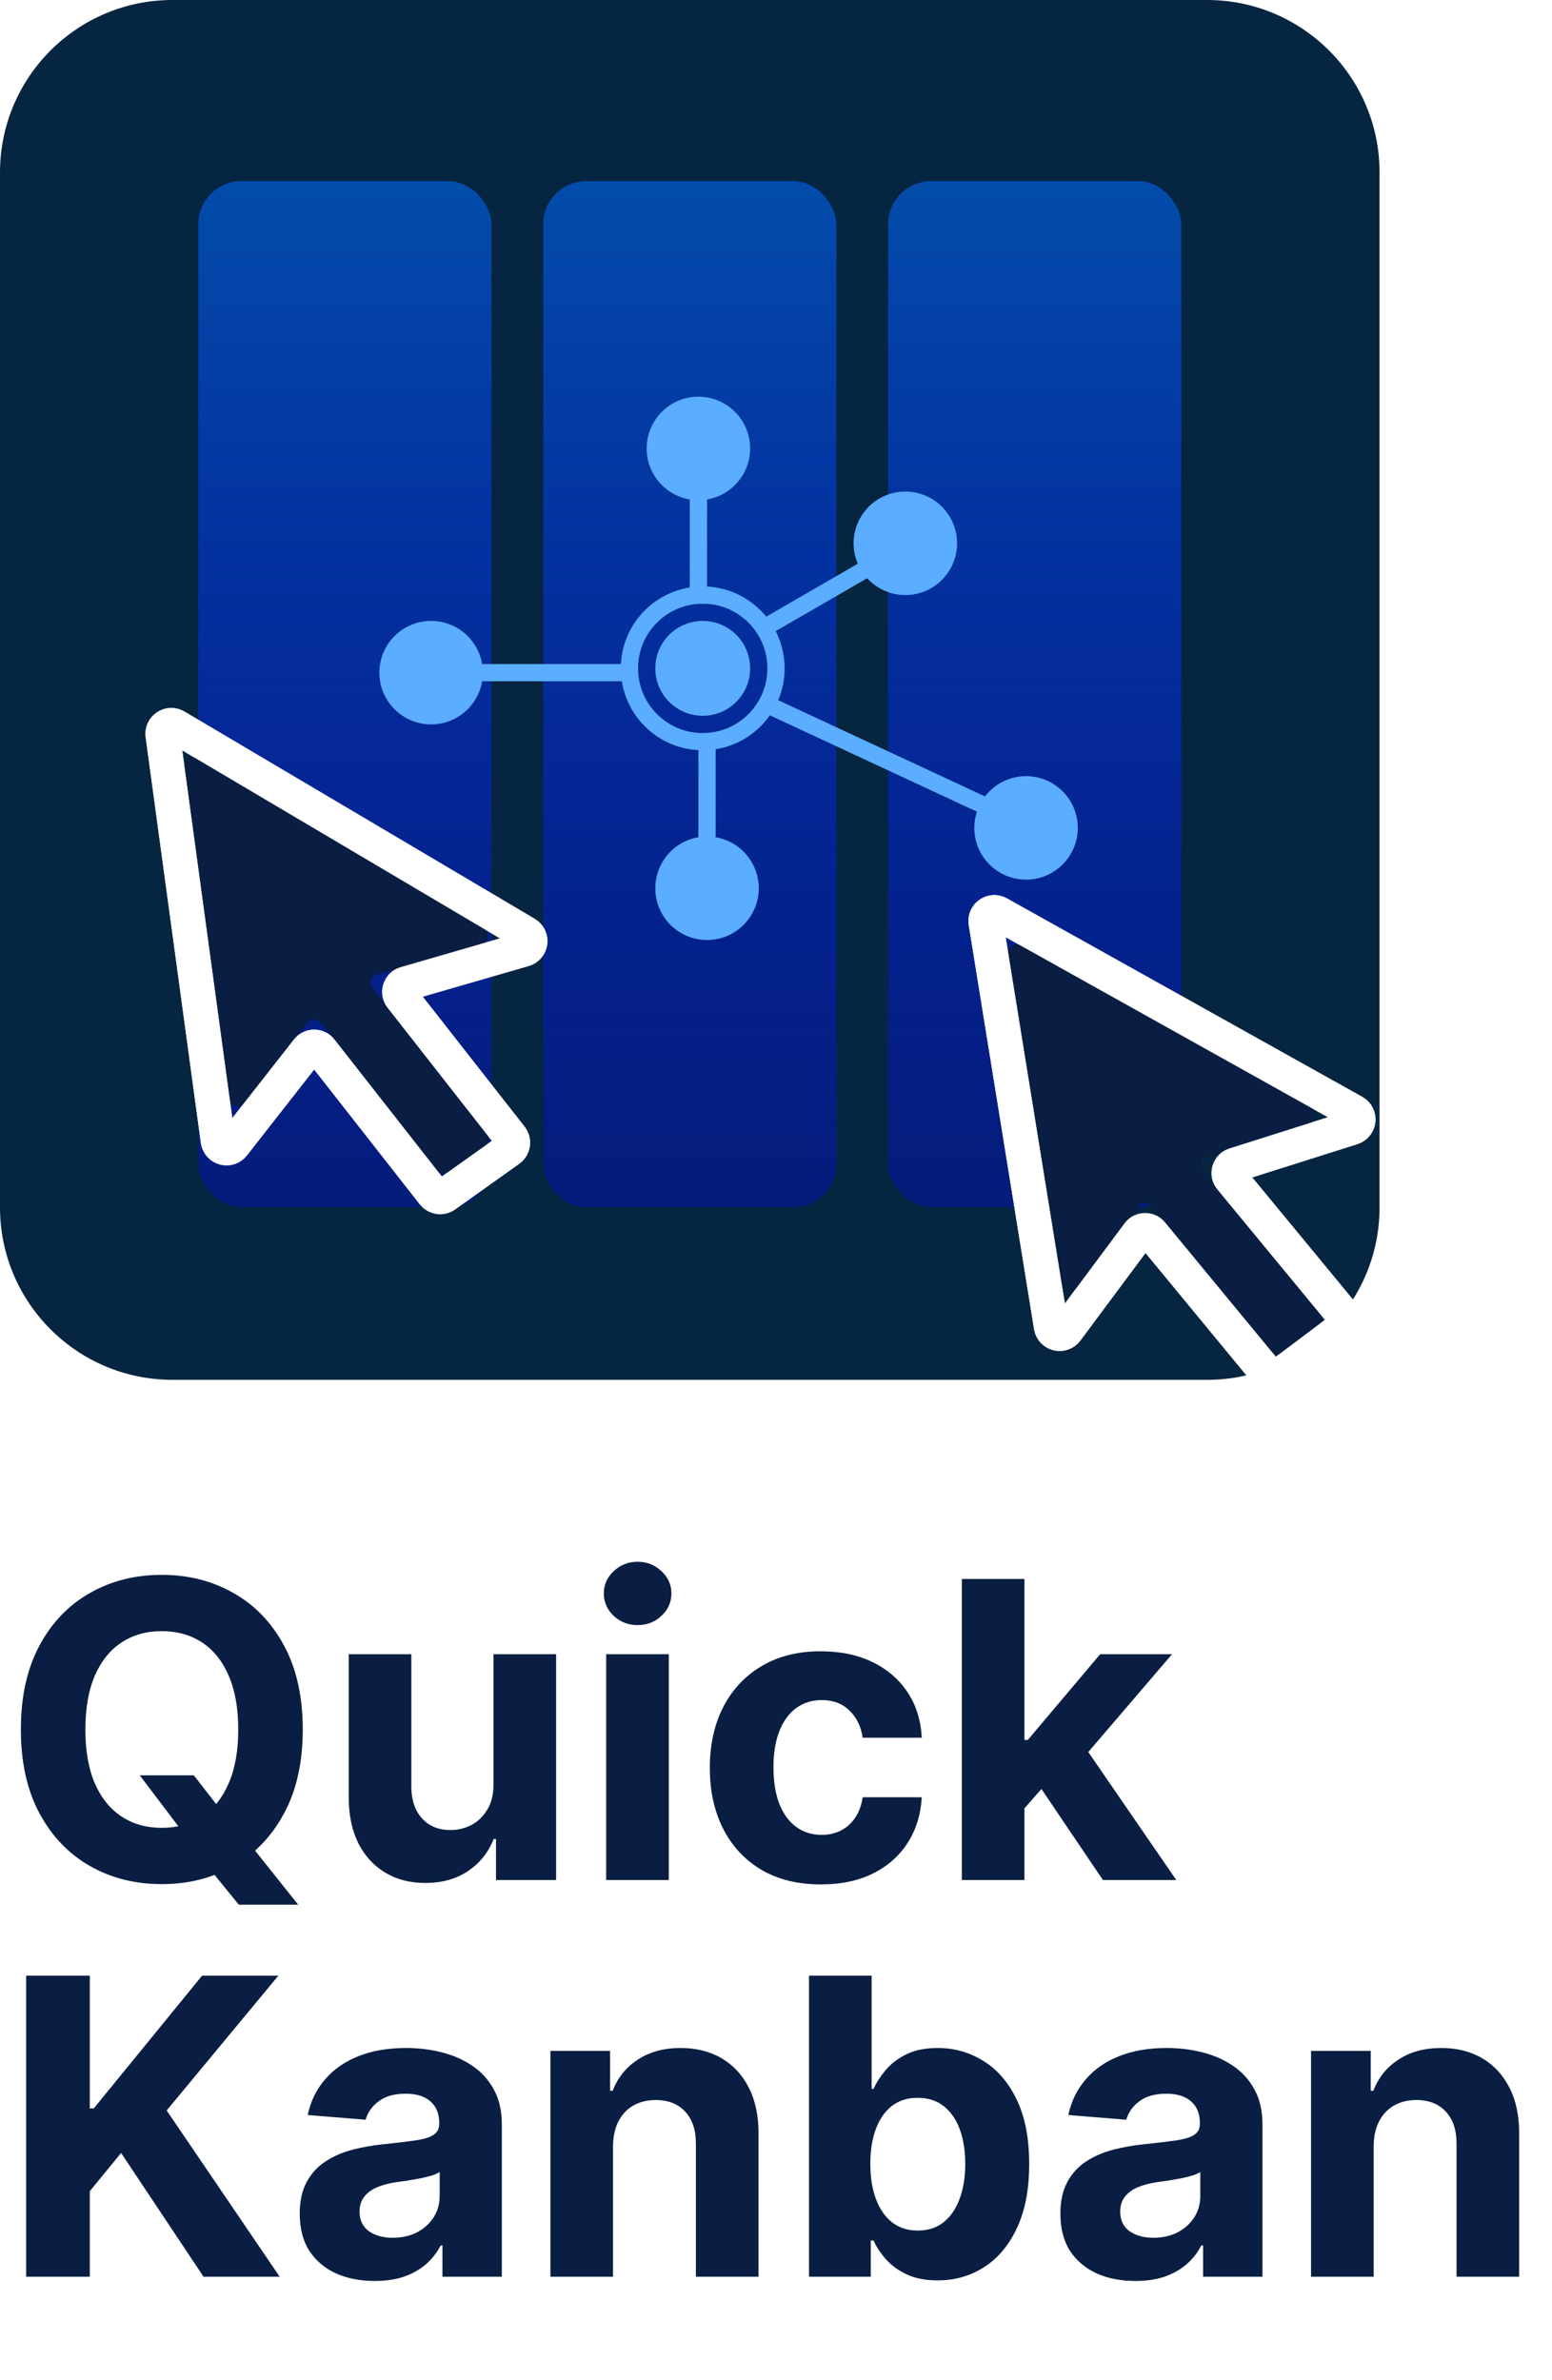 <svg width="180" height="276" viewBox="0 0 180 276" fill="none" xmlns="http://www.w3.org/2000/svg">
<path d="M0 20C0 8.954 8.954 0 20 0H140C151.046 0 160 8.954 160 20V140C160 151.046 151.046 160 140 160H20C8.954 160 0 151.046 0 140V20Z" fill="#062541"/>
<rect x="23" y="21" width="34" height="119" rx="5" fill="url(#paint0_linear_2_2)"/>
<rect x="103" y="21" width="34" height="119" rx="5" fill="url(#paint1_linear_2_2)"/>
<rect x="63" y="21" width="34" height="119" rx="5" fill="url(#paint2_linear_2_2)"/>
<g filter="url(#filter0_d_2_2)">
<path d="M124.919 147.291C124.391 148 123.27 147.727 123.129 146.854L116.956 108.67C116.822 107.844 117.701 107.229 118.431 107.637L152.1 126.439C152.866 126.866 152.75 128.001 151.915 128.266L139.832 132.091C139.156 132.305 138.911 133.134 139.362 133.681L153.035 150.256C153.398 150.696 153.32 151.35 152.864 151.692L148.742 154.787C148.314 155.108 147.71 155.036 147.37 154.624L133.508 137.82C133.095 137.319 132.322 137.339 131.934 137.859L124.919 147.291Z" fill="black"/>
<path d="M117.624 104.935L115.805 103.919C115.075 103.511 114.196 104.126 114.33 104.951L121.532 149.499L121.906 151.815C122.047 152.687 123.168 152.961 123.696 152.252L125.124 150.331L132.013 141.07C132.4 140.55 133.174 140.53 133.587 141.031L146.419 156.587L147.035 157.333C147.375 157.746 147.979 157.818 148.406 157.497L149.194 156.905L155.705 152.017C156.161 151.675 156.239 151.021 155.876 150.581L155.261 149.836L142.742 134.659C142.291 134.113 142.536 133.284 143.212 133.07L154.732 129.422L156.831 128.758C157.666 128.494 157.782 127.359 157.016 126.932L117.624 104.935Z" stroke="white" stroke-width="4"/>
</g>
<g filter="url(#filter1_d_2_2)">
<path d="M124.919 147.291C124.391 148 123.27 147.727 123.129 146.854L116.956 108.67C116.822 107.844 117.701 107.229 118.431 107.637L152.1 126.439C152.866 126.866 152.75 128.001 151.915 128.266L139.832 132.091C139.156 132.305 138.911 133.134 139.362 133.681L153.035 150.256C153.398 150.696 153.32 151.35 152.864 151.692L148.742 154.787C148.314 155.108 147.71 155.036 147.37 154.624L133.508 137.82C133.095 137.319 132.322 137.339 131.934 137.859L124.919 147.291Z" fill="#091E42"/>
<path d="M117.624 104.935L115.805 103.919C115.075 103.511 114.196 104.126 114.33 104.951L121.532 149.499L121.906 151.815C122.047 152.687 123.168 152.961 123.696 152.252L125.124 150.331L132.013 141.07C132.4 140.55 133.174 140.53 133.587 141.031L146.419 156.587L147.035 157.333C147.375 157.746 147.979 157.818 148.406 157.497L149.194 156.905L155.705 152.017C156.161 151.675 156.239 151.021 155.876 150.581L155.261 149.836L142.742 134.659C142.291 134.113 142.536 133.284 143.212 133.07L154.732 129.422L156.831 128.758C157.666 128.494 157.782 127.359 157.016 126.932L117.624 104.935Z" stroke="white" stroke-width="4"/>
</g>
<g filter="url(#filter2_d_2_2)">
<path d="M28.404 125.82C27.859 126.516 26.745 126.214 26.626 125.338L21.409 87.011C21.296 86.183 22.189 85.59 22.909 86.016L56.098 105.653C56.852 106.099 56.709 107.231 55.867 107.475L43.692 110.997C43.011 111.194 42.746 112.017 43.183 112.574L56.438 129.486C56.79 129.935 56.695 130.586 56.231 130.917L52.032 133.909C51.597 134.219 50.995 134.132 50.665 133.711L37.227 116.566C36.827 116.055 36.053 116.055 35.653 116.566L28.404 125.82Z" fill="black"/>
<path d="M22.17 83.294L20.376 82.233C19.657 81.807 18.763 82.4 18.876 83.229L24.963 127.942L25.28 130.267C25.399 131.142 26.513 131.444 27.058 130.748L28.534 128.864L35.651 119.778C36.052 119.267 36.825 119.267 37.226 119.778L49.665 135.65L50.262 136.411C50.592 136.832 51.194 136.919 51.63 136.609L52.432 136.037L59.063 131.313C59.527 130.982 59.621 130.331 59.27 129.882L58.674 129.122L46.538 113.637C46.1 113.079 46.366 112.257 47.047 112.06L58.655 108.701L60.769 108.09C61.611 107.846 61.755 106.715 61 106.268L22.17 83.294Z" stroke="white" stroke-width="4"/>
</g>
<g filter="url(#filter3_d_2_2)">
<path d="M28.404 125.82C27.859 126.516 26.745 126.214 26.626 125.338L21.409 87.011C21.296 86.183 22.189 85.59 22.909 86.016L56.098 105.653C56.852 106.099 56.709 107.231 55.867 107.475L43.692 110.997C43.011 111.194 42.746 112.017 43.183 112.574L56.438 129.486C56.79 129.935 56.695 130.586 56.231 130.917L52.032 133.909C51.597 134.219 50.995 134.132 50.665 133.711L37.227 116.566C36.827 116.055 36.053 116.055 35.653 116.566L28.404 125.82Z" fill="#091E42"/>
<path d="M22.17 83.294L20.376 82.233C19.657 81.807 18.763 82.4 18.876 83.229L24.963 127.942L25.28 130.267C25.399 131.142 26.513 131.444 27.058 130.748L28.534 128.864L35.651 119.778C36.052 119.267 36.825 119.267 37.226 119.778L49.665 135.65L50.262 136.411C50.592 136.832 51.194 136.919 51.63 136.609L52.432 136.037L59.063 131.313C59.527 130.982 59.621 130.331 59.27 129.882L58.674 129.122L46.538 113.637C46.1 113.079 46.366 112.257 47.047 112.06L58.655 108.701L60.769 108.09C61.611 107.846 61.755 106.715 61 106.268L22.17 83.294Z" stroke="white" stroke-width="4"/>
</g>
<rect x="80" y="52" width="2" height="18" fill="#5AADFF"/>
<rect x="81" y="86" width="2" height="18" fill="#5AADFF"/>
<rect x="53" y="79" width="2" height="21" transform="rotate(-90 53 79)" fill="#5AADFF"/>
<rect x="103.586" y="63" width="2" height="18" transform="rotate(59.983 103.586 63)" fill="#5AADFF"/>
<rect x="119.083" y="94.603" width="2" height="32.249" transform="rotate(114.949 119.083 94.603)" fill="#5AADFF"/>
<circle cx="81.5" cy="77.5" r="8.5" stroke="#5AADFF" stroke-width="2"/>
<circle cx="81" cy="52" r="6" fill="#5AADFF"/>
<circle cx="81.5" cy="77.5" r="5.5" fill="#5AADFF"/>
<circle cx="82" cy="103" r="6" fill="#5AADFF"/>
<circle cx="119" cy="96" r="6" fill="#5AADFF"/>
<circle cx="50" cy="78" r="6" fill="#5AADFF"/>
<circle cx="105" cy="63" r="6" fill="#5AADFF"/>
<path d="M16.21 205.864H22.483L25.636 209.92L28.739 213.534L34.585 220.864H27.699L23.676 215.92L21.614 212.989L16.21 205.864ZM35.114 200.545C35.114 204.352 34.392 207.591 32.949 210.261C31.517 212.932 29.562 214.972 27.085 216.381C24.619 217.778 21.847 218.477 18.767 218.477C15.665 218.477 12.881 217.773 10.415 216.364C7.949 214.955 6 212.915 4.568 210.244C3.136 207.574 2.42 204.341 2.42 200.545C2.42 196.739 3.136 193.5 4.568 190.83C6 188.159 7.949 186.125 10.415 184.727C12.881 183.318 15.665 182.614 18.767 182.614C21.847 182.614 24.619 183.318 27.085 184.727C29.562 186.125 31.517 188.159 32.949 190.83C34.392 193.5 35.114 196.739 35.114 200.545ZM27.631 200.545C27.631 198.08 27.261 196 26.523 194.307C25.796 192.614 24.767 191.33 23.438 190.455C22.108 189.58 20.551 189.142 18.767 189.142C16.983 189.142 15.426 189.58 14.097 190.455C12.767 191.33 11.733 192.614 10.994 194.307C10.267 196 9.903 198.08 9.903 200.545C9.903 203.011 10.267 205.091 10.994 206.784C11.733 208.477 12.767 209.761 14.097 210.636C15.426 211.511 16.983 211.949 18.767 211.949C20.551 211.949 22.108 211.511 23.438 210.636C24.767 209.761 25.796 208.477 26.523 206.784C27.261 205.091 27.631 203.011 27.631 200.545ZM57.234 206.852V191.818H64.496V218H57.524V213.244H57.251C56.66 214.778 55.678 216.011 54.303 216.943C52.939 217.875 51.274 218.341 49.308 218.341C47.558 218.341 46.019 217.943 44.689 217.148C43.359 216.352 42.32 215.222 41.57 213.756C40.831 212.29 40.456 210.534 40.445 208.489V191.818H47.706V207.193C47.717 208.739 48.132 209.96 48.95 210.858C49.769 211.756 50.865 212.205 52.24 212.205C53.115 212.205 53.933 212.006 54.695 211.608C55.456 211.199 56.07 210.597 56.535 209.801C57.013 209.006 57.246 208.023 57.234 206.852ZM70.304 218V191.818H77.565V218H70.304ZM73.952 188.443C72.872 188.443 71.946 188.085 71.173 187.369C70.412 186.642 70.031 185.773 70.031 184.761C70.031 183.761 70.412 182.903 71.173 182.188C71.946 181.46 72.872 181.097 73.952 181.097C75.031 181.097 75.952 181.46 76.713 182.188C77.486 182.903 77.872 183.761 77.872 184.761C77.872 185.773 77.486 186.642 76.713 187.369C75.952 188.085 75.031 188.443 73.952 188.443ZM95.212 218.511C92.53 218.511 90.223 217.943 88.291 216.807C86.371 215.659 84.894 214.068 83.859 212.034C82.837 210 82.325 207.659 82.325 205.011C82.325 202.33 82.842 199.977 83.876 197.955C84.922 195.92 86.405 194.335 88.325 193.199C90.246 192.051 92.53 191.477 95.178 191.477C97.462 191.477 99.462 191.892 101.178 192.722C102.893 193.551 104.251 194.716 105.251 196.216C106.251 197.716 106.803 199.477 106.905 201.5H100.053C99.859 200.193 99.348 199.142 98.519 198.347C97.7 197.54 96.626 197.136 95.297 197.136C94.172 197.136 93.189 197.443 92.348 198.057C91.519 198.659 90.871 199.54 90.405 200.699C89.939 201.858 89.706 203.261 89.706 204.909C89.706 206.58 89.933 208 90.388 209.17C90.854 210.341 91.507 211.233 92.348 211.847C93.189 212.46 94.172 212.767 95.297 212.767C96.126 212.767 96.871 212.597 97.53 212.256C98.2 211.915 98.751 211.42 99.183 210.773C99.626 210.114 99.916 209.324 100.053 208.403H106.905C106.791 210.403 106.246 212.165 105.268 213.688C104.303 215.199 102.967 216.381 101.263 217.233C99.558 218.085 97.541 218.511 95.212 218.511ZM118.134 210.466L118.151 201.756H119.207L127.594 191.818H135.929L124.662 204.977H122.94L118.134 210.466ZM111.554 218V183.091H118.815V218H111.554ZM127.918 218L120.213 206.597L125.054 201.466L136.423 218H127.918Z" fill="#091E42"/>
<path d="M3.034 264V229.091H10.415V244.483H10.875L23.438 229.091H32.284L19.329 244.722L32.438 264H23.608L14.046 249.648L10.415 254.08V264H3.034ZM43.457 264.494C41.787 264.494 40.298 264.205 38.992 263.625C37.685 263.034 36.651 262.165 35.889 261.017C35.139 259.858 34.764 258.415 34.764 256.688C34.764 255.233 35.031 254.011 35.565 253.023C36.099 252.034 36.827 251.239 37.747 250.636C38.668 250.034 39.713 249.58 40.883 249.273C42.065 248.966 43.304 248.75 44.599 248.625C46.122 248.466 47.349 248.318 48.281 248.182C49.213 248.034 49.889 247.818 50.31 247.534C50.73 247.25 50.94 246.83 50.94 246.273V246.17C50.94 245.091 50.599 244.256 49.918 243.665C49.247 243.074 48.293 242.778 47.054 242.778C45.747 242.778 44.707 243.068 43.935 243.648C43.162 244.216 42.651 244.932 42.401 245.795L35.685 245.25C36.026 243.659 36.696 242.284 37.696 241.125C38.696 239.955 39.986 239.057 41.565 238.432C43.156 237.795 44.997 237.477 47.088 237.477C48.543 237.477 49.935 237.648 51.264 237.989C52.605 238.33 53.793 238.858 54.827 239.574C55.872 240.29 56.696 241.21 57.298 242.335C57.901 243.449 58.202 244.784 58.202 246.341V264H51.315V260.369H51.111C50.69 261.188 50.128 261.909 49.423 262.534C48.719 263.148 47.872 263.631 46.883 263.983C45.895 264.324 44.753 264.494 43.457 264.494ZM45.537 259.483C46.605 259.483 47.548 259.273 48.367 258.852C49.185 258.42 49.827 257.841 50.293 257.114C50.758 256.386 50.992 255.562 50.992 254.642V251.864C50.764 252.011 50.452 252.148 50.054 252.273C49.668 252.386 49.23 252.494 48.742 252.597C48.253 252.687 47.764 252.773 47.276 252.852C46.787 252.92 46.344 252.983 45.946 253.04C45.094 253.165 44.349 253.364 43.713 253.636C43.077 253.909 42.582 254.278 42.23 254.744C41.878 255.199 41.702 255.767 41.702 256.449C41.702 257.438 42.06 258.193 42.776 258.716C43.503 259.227 44.423 259.483 45.537 259.483ZM71.097 248.864V264H63.835V237.818H70.756V242.438H71.062C71.642 240.915 72.614 239.71 73.977 238.824C75.341 237.926 76.994 237.477 78.938 237.477C80.756 237.477 82.341 237.875 83.693 238.67C85.046 239.466 86.097 240.602 86.847 242.08C87.597 243.545 87.972 245.295 87.972 247.33V264H80.71V248.625C80.722 247.023 80.312 245.773 79.483 244.875C78.653 243.966 77.511 243.511 76.057 243.511C75.079 243.511 74.216 243.722 73.466 244.142C72.727 244.562 72.148 245.176 71.727 245.983C71.318 246.778 71.108 247.739 71.097 248.864ZM93.831 264V229.091H101.092V242.216H101.314C101.632 241.511 102.092 240.795 102.695 240.068C103.308 239.33 104.104 238.716 105.081 238.227C106.07 237.727 107.297 237.477 108.763 237.477C110.672 237.477 112.433 237.977 114.047 238.977C115.661 239.966 116.95 241.46 117.916 243.46C118.882 245.449 119.365 247.943 119.365 250.943C119.365 253.864 118.893 256.33 117.95 258.341C117.018 260.341 115.746 261.858 114.132 262.892C112.53 263.915 110.734 264.426 108.746 264.426C107.337 264.426 106.138 264.193 105.149 263.727C104.172 263.261 103.371 262.676 102.746 261.972C102.121 261.256 101.643 260.534 101.314 259.807H100.99V264H93.831ZM100.939 250.909C100.939 252.466 101.155 253.824 101.587 254.983C102.018 256.142 102.643 257.045 103.462 257.693C104.28 258.33 105.274 258.648 106.445 258.648C107.626 258.648 108.626 258.324 109.445 257.676C110.263 257.017 110.882 256.108 111.303 254.949C111.734 253.778 111.95 252.432 111.95 250.909C111.95 249.398 111.74 248.068 111.32 246.92C110.899 245.773 110.28 244.875 109.462 244.227C108.643 243.58 107.638 243.256 106.445 243.256C105.263 243.256 104.263 243.568 103.445 244.193C102.638 244.818 102.018 245.705 101.587 246.852C101.155 248 100.939 249.352 100.939 250.909ZM131.676 264.494C130.006 264.494 128.517 264.205 127.21 263.625C125.903 263.034 124.869 262.165 124.108 261.017C123.358 259.858 122.983 258.415 122.983 256.688C122.983 255.233 123.25 254.011 123.784 253.023C124.318 252.034 125.045 251.239 125.966 250.636C126.886 250.034 127.932 249.58 129.102 249.273C130.284 248.966 131.523 248.75 132.818 248.625C134.341 248.466 135.568 248.318 136.5 248.182C137.432 248.034 138.108 247.818 138.528 247.534C138.949 247.25 139.159 246.83 139.159 246.273V246.17C139.159 245.091 138.818 244.256 138.136 243.665C137.466 243.074 136.511 242.778 135.273 242.778C133.966 242.778 132.926 243.068 132.153 243.648C131.381 244.216 130.869 244.932 130.619 245.795L123.903 245.25C124.244 243.659 124.915 242.284 125.915 241.125C126.915 239.955 128.205 239.057 129.784 238.432C131.375 237.795 133.216 237.477 135.307 237.477C136.761 237.477 138.153 237.648 139.483 237.989C140.824 238.33 142.011 238.858 143.045 239.574C144.091 240.29 144.915 241.21 145.517 242.335C146.119 243.449 146.42 244.784 146.42 246.341V264H139.534V260.369H139.33C138.909 261.188 138.347 261.909 137.642 262.534C136.938 263.148 136.091 263.631 135.102 263.983C134.114 264.324 132.972 264.494 131.676 264.494ZM133.756 259.483C134.824 259.483 135.767 259.273 136.585 258.852C137.403 258.42 138.045 257.841 138.511 257.114C138.977 256.386 139.21 255.562 139.21 254.642V251.864C138.983 252.011 138.67 252.148 138.273 252.273C137.886 252.386 137.449 252.494 136.96 252.597C136.472 252.687 135.983 252.773 135.494 252.852C135.006 252.92 134.562 252.983 134.165 253.04C133.313 253.165 132.568 253.364 131.932 253.636C131.295 253.909 130.801 254.278 130.449 254.744C130.097 255.199 129.92 255.767 129.92 256.449C129.92 257.438 130.278 258.193 130.994 258.716C131.722 259.227 132.642 259.483 133.756 259.483ZM159.315 248.864V264H152.054V237.818H158.974V242.438H159.281C159.861 240.915 160.832 239.71 162.196 238.824C163.56 237.926 165.213 237.477 167.156 237.477C168.974 237.477 170.56 237.875 171.912 238.67C173.264 239.466 174.315 240.602 175.065 242.08C175.815 243.545 176.19 245.295 176.19 247.33V264H168.929V248.625C168.94 247.023 168.531 245.773 167.702 244.875C166.872 243.966 165.73 243.511 164.276 243.511C163.298 243.511 162.435 243.722 161.685 244.142C160.946 244.562 160.366 245.176 159.946 245.983C159.537 246.778 159.327 247.739 159.315 248.864Z" fill="#091E42"/>
<defs>
<filter id="filter0_d_2_2" x="108.315" y="99.785" width="55.215" height="65.912" filterUnits="userSpaceOnUse" color-interpolation-filters="sRGB">
<feFlood flood-opacity="0" result="BackgroundImageFix"/>
<feColorMatrix in="SourceAlpha" type="matrix" values="0 0 0 0 0 0 0 0 0 0 0 0 0 0 0 0 0 0 127 0" result="hardAlpha"/>
<feOffset dy="2"/>
<feGaussianBlur stdDeviation="2"/>
<feColorMatrix type="matrix" values="0 0 0 0 0 0 0 0 0 0 0 0 0 0 0 0 0 0 0.24 0"/>
<feBlend mode="normal" in2="BackgroundImageFix" result="effect1_dropShadow_2_2"/>
<feBlend mode="normal" in="SourceGraphic" in2="effect1_dropShadow_2_2" result="shape"/>
</filter>
<filter id="filter1_d_2_2" x="108.315" y="99.785" width="55.215" height="65.912" filterUnits="userSpaceOnUse" color-interpolation-filters="sRGB">
<feFlood flood-opacity="0" result="BackgroundImageFix"/>
<feColorMatrix in="SourceAlpha" type="matrix" values="0 0 0 0 0 0 0 0 0 0 0 0 0 0 0 0 0 0 127 0" result="hardAlpha"/>
<feOffset dy="2"/>
<feGaussianBlur stdDeviation="2"/>
<feColorMatrix type="matrix" values="0 0 0 0 0 0 0 0 0 0 0 0 0 0 0 0 0 0 0.24 0"/>
<feBlend mode="normal" in2="BackgroundImageFix" result="effect1_dropShadow_2_2"/>
<feBlend mode="normal" in="SourceGraphic" in2="effect1_dropShadow_2_2" result="shape"/>
</filter>
<filter id="filter2_d_2_2" x="12.865" y="78.087" width="54.627" height="66.708" filterUnits="userSpaceOnUse" color-interpolation-filters="sRGB">
<feFlood flood-opacity="0" result="BackgroundImageFix"/>
<feColorMatrix in="SourceAlpha" type="matrix" values="0 0 0 0 0 0 0 0 0 0 0 0 0 0 0 0 0 0 127 0" result="hardAlpha"/>
<feOffset dy="2"/>
<feGaussianBlur stdDeviation="2"/>
<feColorMatrix type="matrix" values="0 0 0 0 0 0 0 0 0 0 0 0 0 0 0 0 0 0 0.24 0"/>
<feBlend mode="normal" in2="BackgroundImageFix" result="effect1_dropShadow_2_2"/>
<feBlend mode="normal" in="SourceGraphic" in2="effect1_dropShadow_2_2" result="shape"/>
</filter>
<filter id="filter3_d_2_2" x="12.865" y="78.087" width="54.627" height="66.708" filterUnits="userSpaceOnUse" color-interpolation-filters="sRGB">
<feFlood flood-opacity="0" result="BackgroundImageFix"/>
<feColorMatrix in="SourceAlpha" type="matrix" values="0 0 0 0 0 0 0 0 0 0 0 0 0 0 0 0 0 0 127 0" result="hardAlpha"/>
<feOffset dy="2"/>
<feGaussianBlur stdDeviation="2"/>
<feColorMatrix type="matrix" values="0 0 0 0 0 0 0 0 0 0 0 0 0 0 0 0 0 0 0.24 0"/>
<feBlend mode="normal" in2="BackgroundImageFix" result="effect1_dropShadow_2_2"/>
<feBlend mode="normal" in="SourceGraphic" in2="effect1_dropShadow_2_2" result="shape"/>
</filter>
<linearGradient id="paint0_linear_2_2" x1="40" y1="21" x2="40" y2="140" gradientUnits="userSpaceOnUse">
<stop stop-color="#0356C4" stop-opacity="0.8"/>
<stop offset="1" stop-color="#0007FF" stop-opacity="0.3"/>
</linearGradient>
<linearGradient id="paint1_linear_2_2" x1="120" y1="21" x2="120" y2="140" gradientUnits="userSpaceOnUse">
<stop stop-color="#0356C4" stop-opacity="0.8"/>
<stop offset="1" stop-color="#0007FF" stop-opacity="0.3"/>
</linearGradient>
<linearGradient id="paint2_linear_2_2" x1="80" y1="21" x2="80" y2="140" gradientUnits="userSpaceOnUse">
<stop stop-color="#0356C4" stop-opacity="0.8"/>
<stop offset="1" stop-color="#0007FF" stop-opacity="0.3"/>
</linearGradient>
</defs>
</svg>
